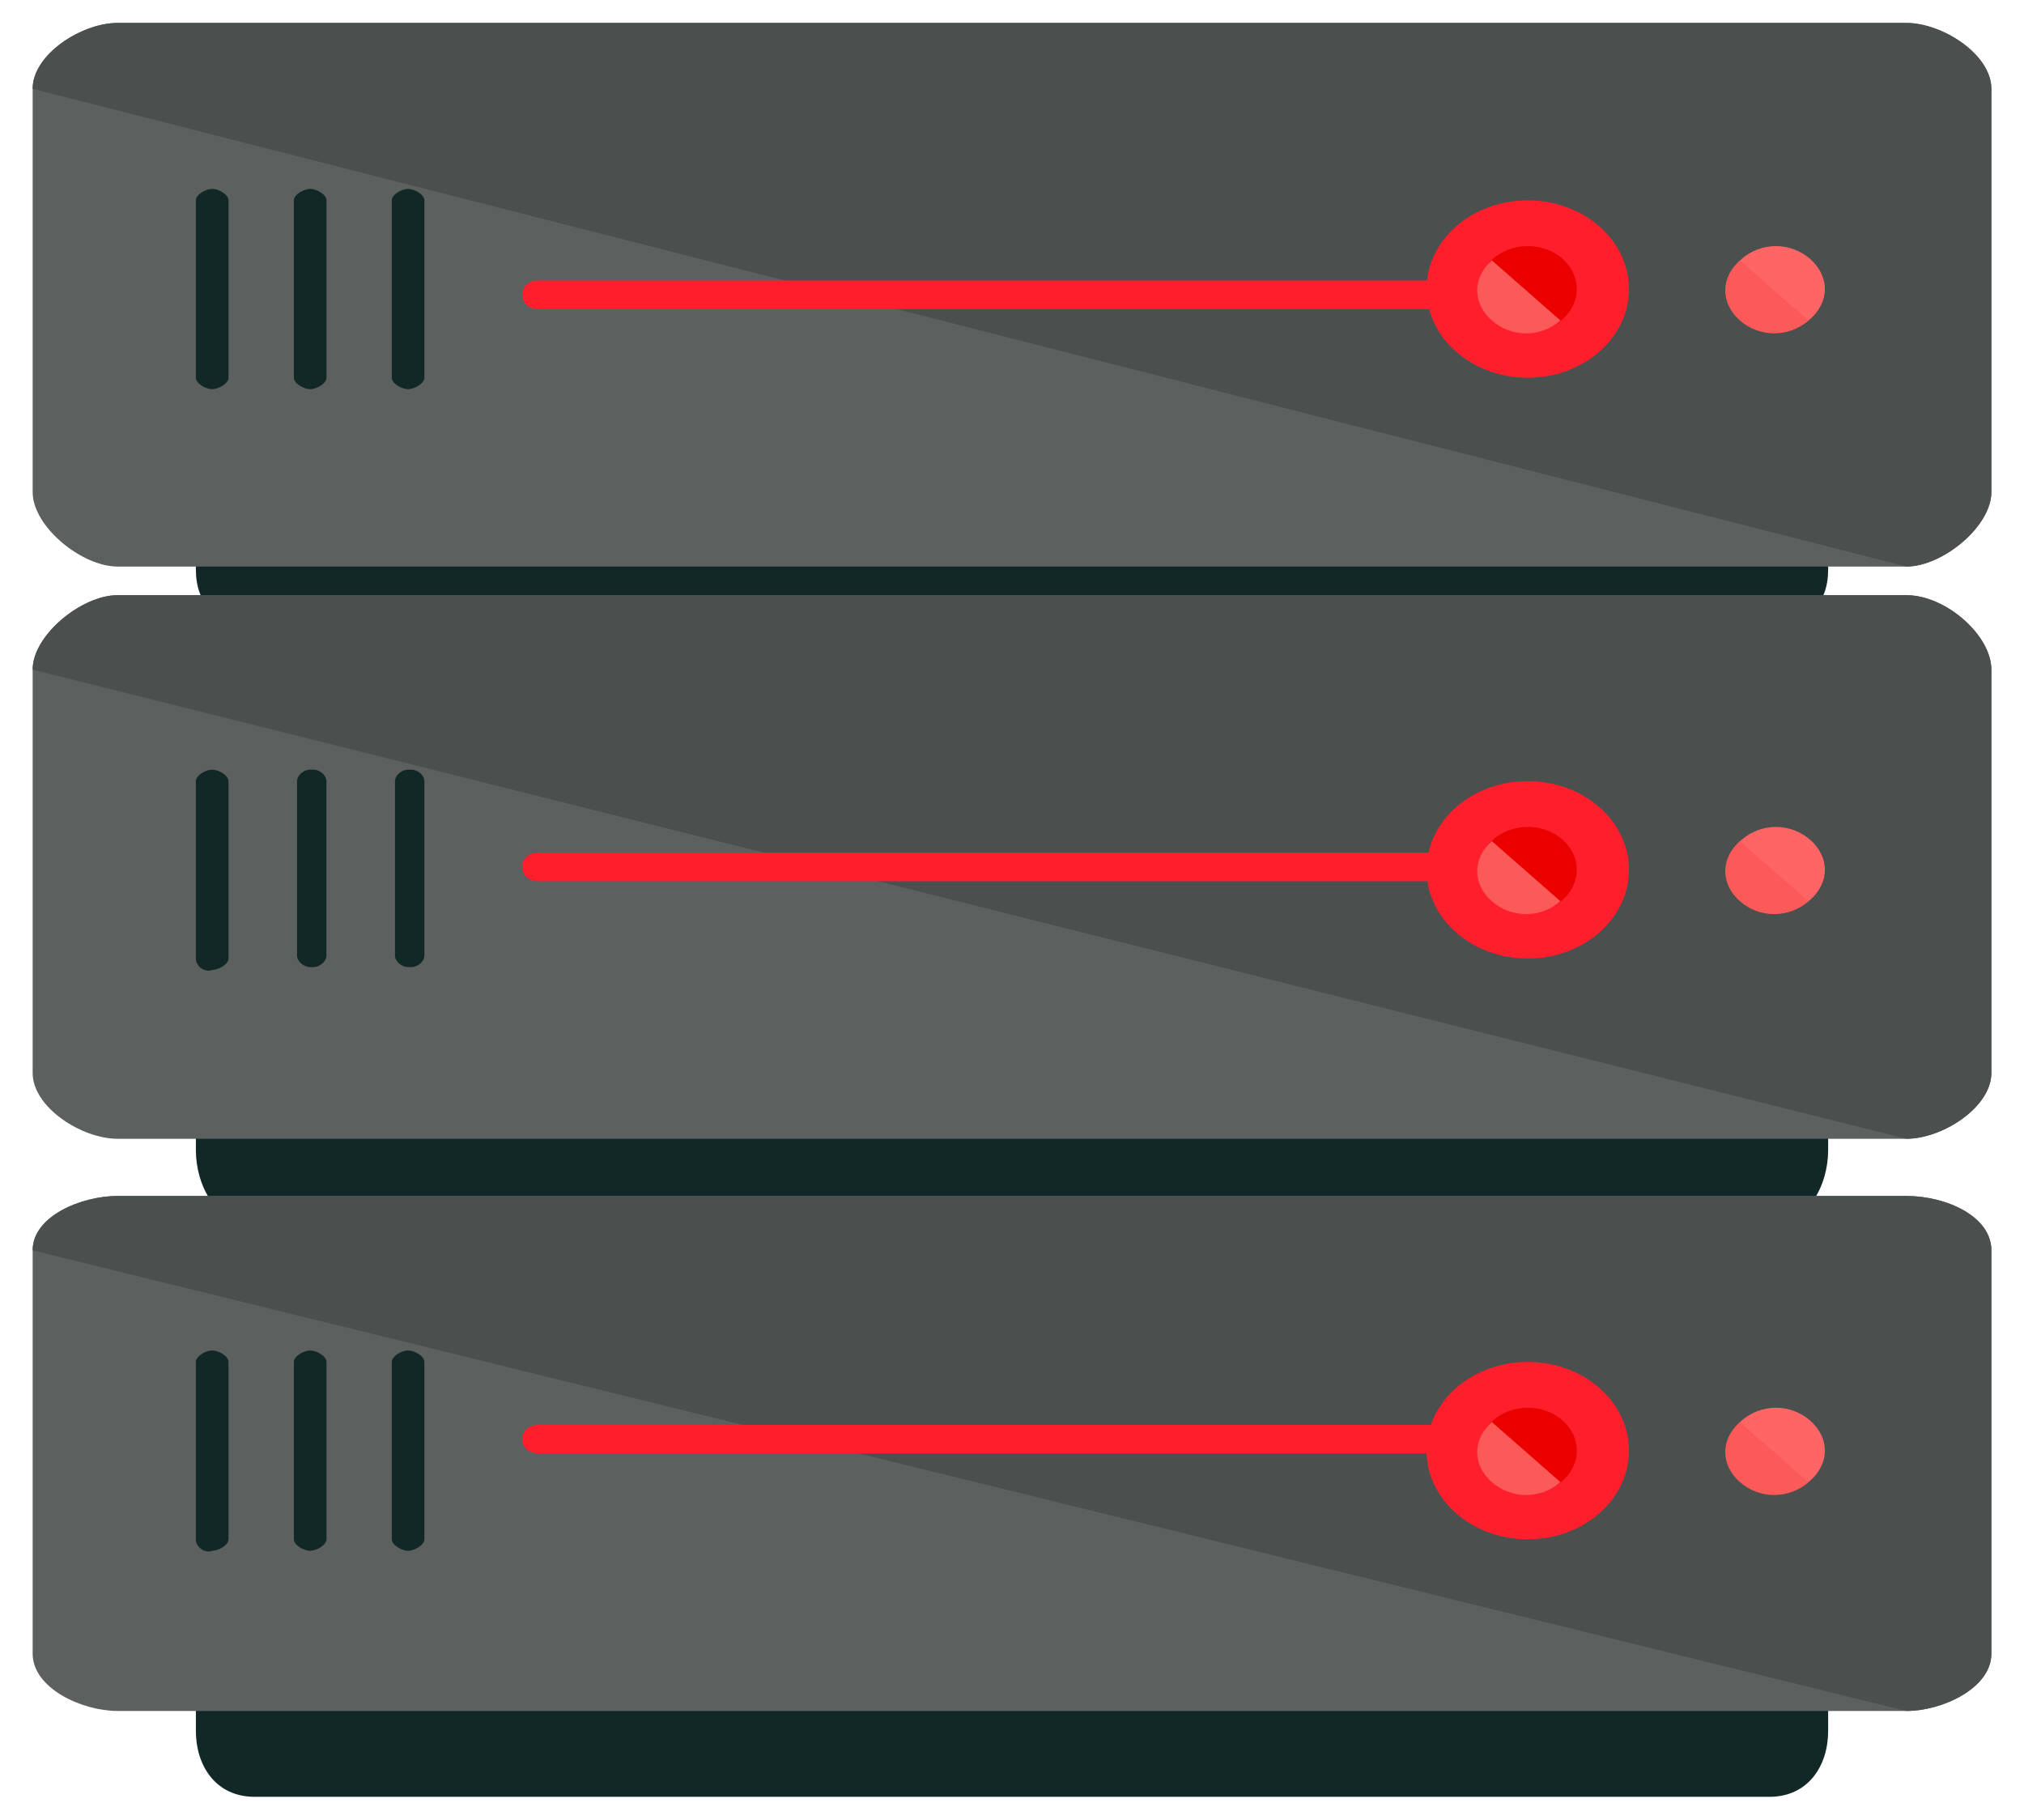 <svg width="109" height="98" viewBox="0 0 89 78" fill="none" xmlns="http://www.w3.org/2000/svg">
<g clip-path="url(#clip0)">
<path d="M80.388 24.029C80.388 25.539 79.526 26.419 77.804 26.419H11.197C9.475 26.419 8.613 25.539 8.613 24.029V21.387C8.613 19.878 9.475 18.871 11.197 18.871H77.804C79.526 18.871 80.388 19.878 80.388 21.387V24.029Z" fill="#112827"/>
<path d="M87.565 20.632C87.565 22.142 85.411 23.903 83.832 23.903H5.168C3.589 23.903 1.436 22.142 1.436 20.632V2.894C1.436 1.384 3.589 0 5.168 0H83.832C85.411 0 87.565 1.384 87.565 2.894V20.632Z" fill="#5C605F"/>
<path d="M1.436 2.894C1.436 1.384 3.589 0 5.168 0H83.832C85.411 0 87.565 1.384 87.565 2.894V20.632C87.565 22.142 85.411 23.903 83.832 23.903" fill="#4B4F4E"/>
<path d="M10.049 15.6C10.049 15.852 9.618 16.103 9.331 16.103C9.044 16.103 8.613 15.852 8.613 15.6V7.8C8.613 7.548 9.044 7.297 9.331 7.297C9.618 7.297 10.049 7.548 10.049 7.8V15.6Z" fill="#112827"/>
<path d="M14.357 15.6C14.357 15.852 13.927 16.103 13.64 16.103C13.352 16.103 12.922 15.852 12.922 15.6V7.8C12.922 7.548 13.352 7.297 13.64 7.297C13.927 7.297 14.357 7.548 14.357 7.8V15.6Z" fill="#112827"/>
<path d="M18.662 15.6C18.662 15.852 18.231 16.103 17.944 16.103C17.657 16.103 17.227 15.852 17.227 15.6V7.8C17.227 7.548 17.657 7.297 17.944 7.297C18.231 7.297 18.662 7.548 18.662 7.8V15.6Z" fill="#112827"/>
<path d="M67.467 11.951C67.467 12.329 67.18 12.58 66.749 12.58H23.684C23.254 12.58 22.967 12.329 22.967 11.951C22.967 11.574 23.254 11.322 23.684 11.322H66.606C67.18 11.322 67.467 11.574 67.467 11.951Z" fill="#FF1F2C"/>
<path d="M67.178 15.601C69.636 15.601 71.629 13.855 71.629 11.701C71.629 9.547 69.636 7.801 67.178 7.801C64.721 7.801 62.728 9.547 62.728 11.701C62.728 13.855 64.721 15.601 67.178 15.601Z" fill="#FF1F2C"/>
<path d="M67.181 13.587C68.37 13.587 69.334 12.742 69.334 11.7C69.334 10.657 68.37 9.812 67.181 9.812C65.991 9.812 65.027 10.657 65.027 11.7C65.027 12.742 65.991 13.587 67.181 13.587Z" fill="#EB0000"/>
<path d="M68.616 13.083C67.754 13.838 66.462 13.838 65.601 13.083C64.74 12.329 64.74 11.196 65.601 10.441" fill="#FC5959"/>
<path d="M80.244 11.7C80.244 12.706 79.239 13.587 78.091 13.587C76.942 13.587 75.938 12.706 75.938 11.7C75.938 10.693 76.942 9.812 78.091 9.812C79.239 9.812 80.244 10.693 80.244 11.7Z" fill="#FF6565"/>
<path d="M79.524 13.083C78.662 13.838 77.371 13.838 76.509 13.083C75.648 12.329 75.648 11.196 76.509 10.441" fill="#FC5959"/>
<path d="M80.388 49.567C80.388 51.076 79.526 52.838 77.804 52.838H11.197C9.475 52.838 8.613 51.076 8.613 49.567V46.925C8.613 45.415 9.475 44.031 11.197 44.031H77.804C79.526 44.031 80.388 45.415 80.388 46.925V49.567Z" fill="#112827"/>
<path d="M87.565 46.172C87.565 47.681 85.411 49.065 83.832 49.065H5.168C3.589 49.065 1.436 47.681 1.436 46.172V28.433C1.436 26.923 3.589 25.162 5.168 25.162H83.832C85.555 25.162 87.565 26.923 87.565 28.433V46.172Z" fill="#5C605F"/>
<path d="M1.436 28.433C1.436 26.923 3.589 25.162 5.168 25.162H83.832C85.555 25.162 87.565 26.923 87.565 28.433V46.172C87.565 47.681 85.411 49.065 83.832 49.065" fill="#4B4F4E"/>
<path d="M10.049 41.137C10.049 41.389 9.618 41.64 9.331 41.64C9.044 41.766 8.613 41.515 8.613 41.137V33.337C8.613 33.086 9.044 32.834 9.331 32.834C9.618 32.834 10.049 33.086 10.049 33.337V41.137Z" fill="#112827"/>
<path d="M14.354 41.011C14.354 41.263 14.067 41.515 13.78 41.515H13.637C13.35 41.515 13.062 41.263 13.062 41.011V33.337C13.062 33.086 13.35 32.834 13.637 32.834H13.78C14.067 32.834 14.354 33.086 14.354 33.337V41.011Z" fill="#112827"/>
<path d="M18.661 41.011C18.661 41.263 18.374 41.515 18.087 41.515H17.943C17.656 41.515 17.369 41.263 17.369 41.011V33.337C17.369 33.086 17.656 32.834 17.943 32.834H18.087C18.374 32.834 18.661 33.086 18.661 33.337V41.011Z" fill="#112827"/>
<path d="M67.036 37.111C67.036 37.489 66.749 37.74 66.318 37.74H23.684C23.254 37.74 22.967 37.489 22.967 37.111C22.967 36.734 23.254 36.482 23.684 36.482H66.318C66.749 36.482 67.036 36.734 67.036 37.111Z" fill="#FF1F2C"/>
<path d="M67.178 41.138C69.636 41.138 71.629 39.392 71.629 37.238C71.629 35.084 69.636 33.338 67.178 33.338C64.721 33.338 62.728 35.084 62.728 37.238C62.728 39.392 64.721 41.138 67.178 41.138Z" fill="#FF1F2C"/>
<path d="M67.181 39.126C68.37 39.126 69.334 38.281 69.334 37.239C69.334 36.196 68.37 35.352 67.181 35.352C65.991 35.352 65.027 36.196 65.027 37.239C65.027 38.281 65.991 39.126 67.181 39.126Z" fill="#EB0000"/>
<path d="M68.616 38.62C67.754 39.375 66.462 39.375 65.601 38.62C64.74 37.866 64.74 36.733 65.601 35.978" fill="#FC5959"/>
<path d="M80.244 37.239C80.244 38.245 79.239 39.126 78.091 39.126C76.942 39.126 75.938 38.245 75.938 37.239C75.938 36.232 76.942 35.352 78.091 35.352C79.239 35.352 80.244 36.232 80.244 37.239Z" fill="#FF6565"/>
<path d="M79.524 38.62C78.662 39.375 77.371 39.375 76.509 38.62C75.648 37.866 75.648 36.733 76.509 35.978" fill="#FC5959"/>
<path d="M80.388 75.106C80.388 76.616 79.526 78 77.804 78H11.197C9.475 78 8.613 76.616 8.613 75.106V72.464C8.613 71.08 9.475 70.451 11.197 70.451H77.804C79.526 70.451 80.388 71.08 80.388 72.464V75.106Z" fill="#112827"/>
<path d="M87.565 71.709C87.565 73.219 85.411 74.225 83.832 74.225H5.168C3.589 74.225 1.436 73.219 1.436 71.709V53.97C1.436 52.461 3.589 51.58 5.168 51.58H83.832C85.555 51.58 87.565 52.461 87.565 53.97V71.709Z" fill="#5C605F"/>
<path d="M1.436 53.97C1.436 52.461 3.589 51.58 5.168 51.58H83.832C85.555 51.58 87.565 52.461 87.565 53.97V71.709C87.565 73.219 85.411 74.225 83.832 74.225" fill="#4B4F4E"/>
<path d="M10.049 66.676C10.049 66.928 9.618 67.18 9.331 67.18C9.044 67.305 8.613 67.054 8.613 66.676V58.876C8.613 58.625 9.044 58.373 9.331 58.373C9.618 58.373 10.049 58.625 10.049 58.876V66.676Z" fill="#112827"/>
<path d="M14.357 66.676C14.357 66.928 13.927 67.18 13.64 67.18C13.352 67.18 12.922 66.928 12.922 66.676V58.876C12.922 58.625 13.352 58.373 13.64 58.373C13.927 58.373 14.357 58.625 14.357 58.876V66.676Z" fill="#112827"/>
<path d="M18.662 66.676C18.662 66.928 18.231 67.18 17.944 67.18C17.657 67.18 17.227 66.928 17.227 66.676V58.876C17.227 58.625 17.657 58.373 17.944 58.373C18.231 58.373 18.662 58.625 18.662 58.876V66.676Z" fill="#112827"/>
<path d="M67.467 62.274C67.467 62.651 67.18 62.903 66.749 62.903H23.684C23.254 62.903 22.967 62.651 22.967 62.274C22.967 61.896 23.254 61.645 23.684 61.645H66.606C67.18 61.645 67.467 61.896 67.467 62.274Z" fill="#FF1F2C"/>
<path d="M67.178 66.677C69.636 66.677 71.629 64.931 71.629 62.777C71.629 60.623 69.636 58.877 67.178 58.877C64.721 58.877 62.728 60.623 62.728 62.777C62.728 64.931 64.721 66.677 67.178 66.677Z" fill="#FF1F2C"/>
<path d="M67.181 64.665C68.37 64.665 69.334 63.82 69.334 62.778C69.334 61.736 68.37 60.891 67.181 60.891C65.991 60.891 65.027 61.736 65.027 62.778C65.027 63.82 65.991 64.665 67.181 64.665Z" fill="#EB0000"/>
<path d="M68.616 64.163C67.754 64.918 66.462 64.918 65.601 64.163C64.74 63.409 64.74 62.276 65.601 61.522" fill="#FC5959"/>
<path d="M80.244 62.778C80.244 63.784 79.239 64.665 78.091 64.665C76.942 64.665 75.938 63.784 75.938 62.778C75.938 61.771 76.942 60.891 78.091 60.891C79.239 60.891 80.244 61.771 80.244 62.778Z" fill="#FF6565"/>
<path d="M79.524 64.163C78.662 64.918 77.371 64.918 76.509 64.163C75.648 63.409 75.648 62.276 76.509 61.522" fill="#FC5959"/>
</g>
<defs>
<clipPath id="clip0">
<rect width="89" height="78" fill="white"/>
</clipPath>
</defs>
</svg>
